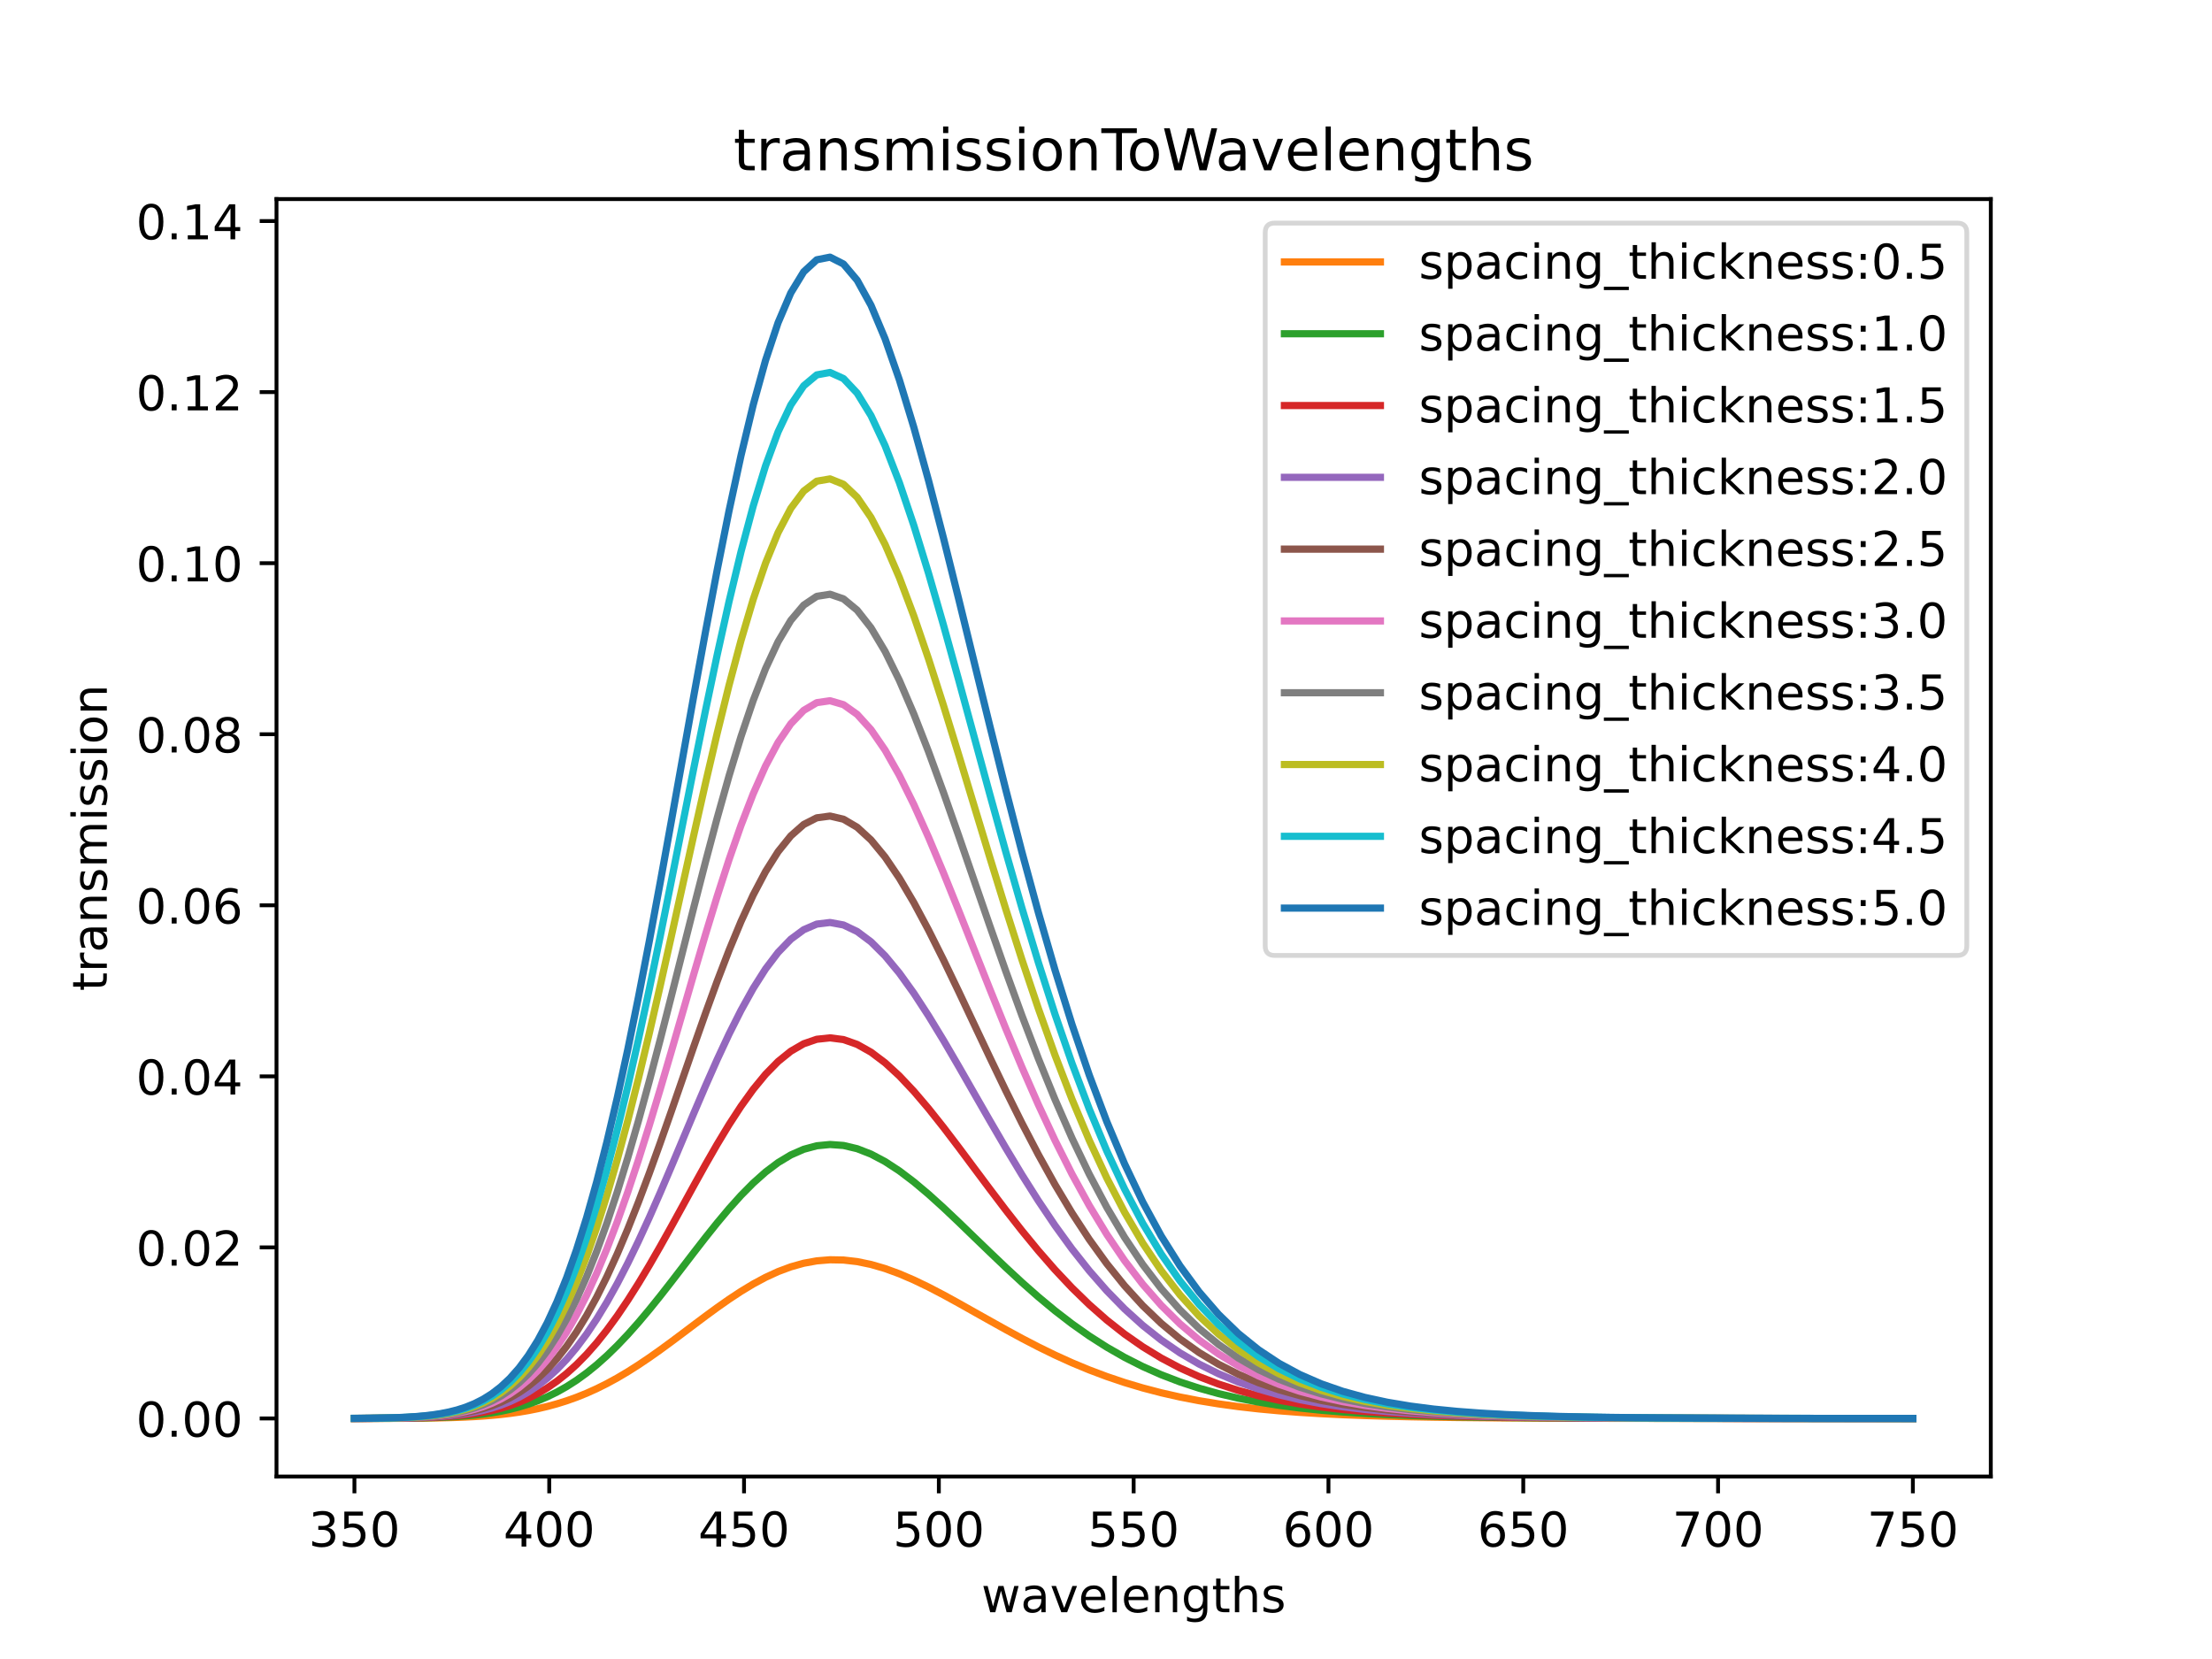 <?xml version="1.0" encoding="utf-8" standalone="no"?>
<!DOCTYPE svg PUBLIC "-//W3C//DTD SVG 1.1//EN"
  "http://www.w3.org/Graphics/SVG/1.1/DTD/svg11.dtd">
<!-- Created with matplotlib (https://matplotlib.org/) -->
<svg height="345.6pt" version="1.1" viewBox="0 0 460.8 345.6" width="460.8pt" xmlns="http://www.w3.org/2000/svg" xmlns:xlink="http://www.w3.org/1999/xlink">
 <defs>
  <style type="text/css">
*{stroke-linecap:butt;stroke-linejoin:round;}
  </style>
 </defs>
 <g id="figure_1">
  <g id="patch_1">
   <path d="M 0 345.6 
L 460.8 345.6 
L 460.8 0 
L 0 0 
z
" style="fill:#ffffff;"/>
  </g>
  <g id="axes_1">
   <g id="patch_2">
    <path d="M 57.6 307.584 
L 414.72 307.584 
L 414.72 41.472 
L 57.6 41.472 
z
" style="fill:#ffffff;"/>
   </g>
   <g id="matplotlib.axis_1">
    <g id="xtick_1">
     <g id="line2d_1">
      <defs>
       <path d="M 0 0 
L 0 3.5 
" id="m63cdf27667" style="stroke:#000000;stroke-width:0.8;"/>
      </defs>
      <g>
       <use style="stroke:#000000;stroke-width:0.8;" x="73.833" xlink:href="#m63cdf27667" y="307.584"/>
      </g>
     </g>
     <g id="text_1">
      <!-- 350 -->
      <defs>
       <path d="M 40.578 39.312 
Q 47.656 37.797 51.625 33 
Q 55.609 28.219 55.609 21.188 
Q 55.609 10.406 48.188 4.484 
Q 40.766 -1.422 27.094 -1.422 
Q 22.516 -1.422 17.656 -0.516 
Q 12.797 0.391 7.625 2.203 
L 7.625 11.719 
Q 11.719 9.328 16.594 8.109 
Q 21.484 6.891 26.812 6.891 
Q 36.078 6.891 40.938 10.547 
Q 45.797 14.203 45.797 21.188 
Q 45.797 27.641 41.281 31.266 
Q 36.766 34.906 28.719 34.906 
L 20.219 34.906 
L 20.219 43.016 
L 29.109 43.016 
Q 36.375 43.016 40.234 45.922 
Q 44.094 48.828 44.094 54.297 
Q 44.094 59.906 40.109 62.906 
Q 36.141 65.922 28.719 65.922 
Q 24.656 65.922 20.016 65.031 
Q 15.375 64.156 9.812 62.312 
L 9.812 71.094 
Q 15.438 72.656 20.344 73.438 
Q 25.25 74.219 29.594 74.219 
Q 40.828 74.219 47.359 69.109 
Q 53.906 64.016 53.906 55.328 
Q 53.906 49.266 50.438 45.094 
Q 46.969 40.922 40.578 39.312 
z
" id="DejaVuSans-51"/>
       <path d="M 10.797 72.906 
L 49.516 72.906 
L 49.516 64.594 
L 19.828 64.594 
L 19.828 46.734 
Q 21.969 47.469 24.109 47.828 
Q 26.266 48.188 28.422 48.188 
Q 40.625 48.188 47.75 41.5 
Q 54.891 34.812 54.891 23.391 
Q 54.891 11.625 47.562 5.094 
Q 40.234 -1.422 26.906 -1.422 
Q 22.312 -1.422 17.547 -0.641 
Q 12.797 0.141 7.719 1.703 
L 7.719 11.625 
Q 12.109 9.234 16.797 8.062 
Q 21.484 6.891 26.703 6.891 
Q 35.156 6.891 40.078 11.328 
Q 45.016 15.766 45.016 23.391 
Q 45.016 31 40.078 35.438 
Q 35.156 39.891 26.703 39.891 
Q 22.75 39.891 18.812 39.016 
Q 14.891 38.141 10.797 36.281 
z
" id="DejaVuSans-53"/>
       <path d="M 31.781 66.406 
Q 24.172 66.406 20.328 58.906 
Q 16.5 51.422 16.5 36.375 
Q 16.5 21.391 20.328 13.891 
Q 24.172 6.391 31.781 6.391 
Q 39.453 6.391 43.281 13.891 
Q 47.125 21.391 47.125 36.375 
Q 47.125 51.422 43.281 58.906 
Q 39.453 66.406 31.781 66.406 
z
M 31.781 74.219 
Q 44.047 74.219 50.516 64.516 
Q 56.984 54.828 56.984 36.375 
Q 56.984 17.969 50.516 8.266 
Q 44.047 -1.422 31.781 -1.422 
Q 19.531 -1.422 13.062 8.266 
Q 6.594 17.969 6.594 36.375 
Q 6.594 54.828 13.062 64.516 
Q 19.531 74.219 31.781 74.219 
z
" id="DejaVuSans-48"/>
      </defs>
      <g transform="translate(64.289 322.182)scale(0.1 -0.1)">
       <use xlink:href="#DejaVuSans-51"/>
       <use x="63.623" xlink:href="#DejaVuSans-53"/>
       <use x="127.246" xlink:href="#DejaVuSans-48"/>
      </g>
     </g>
    </g>
    <g id="xtick_2">
     <g id="line2d_2">
      <g>
       <use style="stroke:#000000;stroke-width:0.8;" x="114.415" xlink:href="#m63cdf27667" y="307.584"/>
      </g>
     </g>
     <g id="text_2">
      <!-- 400 -->
      <defs>
       <path d="M 37.797 64.312 
L 12.891 25.391 
L 37.797 25.391 
z
M 35.203 72.906 
L 47.609 72.906 
L 47.609 25.391 
L 58.016 25.391 
L 58.016 17.188 
L 47.609 17.188 
L 47.609 0 
L 37.797 0 
L 37.797 17.188 
L 4.891 17.188 
L 4.891 26.703 
z
" id="DejaVuSans-52"/>
      </defs>
      <g transform="translate(104.871 322.182)scale(0.1 -0.1)">
       <use xlink:href="#DejaVuSans-52"/>
       <use x="63.623" xlink:href="#DejaVuSans-48"/>
       <use x="127.246" xlink:href="#DejaVuSans-48"/>
      </g>
     </g>
    </g>
    <g id="xtick_3">
     <g id="line2d_3">
      <g>
       <use style="stroke:#000000;stroke-width:0.8;" x="154.996" xlink:href="#m63cdf27667" y="307.584"/>
      </g>
     </g>
     <g id="text_3">
      <!-- 450 -->
      <g transform="translate(145.453 322.182)scale(0.1 -0.1)">
       <use xlink:href="#DejaVuSans-52"/>
       <use x="63.623" xlink:href="#DejaVuSans-53"/>
       <use x="127.246" xlink:href="#DejaVuSans-48"/>
      </g>
     </g>
    </g>
    <g id="xtick_4">
     <g id="line2d_4">
      <g>
       <use style="stroke:#000000;stroke-width:0.8;" x="195.578" xlink:href="#m63cdf27667" y="307.584"/>
      </g>
     </g>
     <g id="text_4">
      <!-- 500 -->
      <g transform="translate(186.034 322.182)scale(0.1 -0.1)">
       <use xlink:href="#DejaVuSans-53"/>
       <use x="63.623" xlink:href="#DejaVuSans-48"/>
       <use x="127.246" xlink:href="#DejaVuSans-48"/>
      </g>
     </g>
    </g>
    <g id="xtick_5">
     <g id="line2d_5">
      <g>
       <use style="stroke:#000000;stroke-width:0.8;" x="236.16" xlink:href="#m63cdf27667" y="307.584"/>
      </g>
     </g>
     <g id="text_5">
      <!-- 550 -->
      <g transform="translate(226.616 322.182)scale(0.1 -0.1)">
       <use xlink:href="#DejaVuSans-53"/>
       <use x="63.623" xlink:href="#DejaVuSans-53"/>
       <use x="127.246" xlink:href="#DejaVuSans-48"/>
      </g>
     </g>
    </g>
    <g id="xtick_6">
     <g id="line2d_6">
      <g>
       <use style="stroke:#000000;stroke-width:0.8;" x="276.742" xlink:href="#m63cdf27667" y="307.584"/>
      </g>
     </g>
     <g id="text_6">
      <!-- 600 -->
      <defs>
       <path d="M 33.016 40.375 
Q 26.375 40.375 22.484 35.828 
Q 18.609 31.297 18.609 23.391 
Q 18.609 15.531 22.484 10.953 
Q 26.375 6.391 33.016 6.391 
Q 39.656 6.391 43.531 10.953 
Q 47.406 15.531 47.406 23.391 
Q 47.406 31.297 43.531 35.828 
Q 39.656 40.375 33.016 40.375 
z
M 52.594 71.297 
L 52.594 62.312 
Q 48.875 64.062 45.094 64.984 
Q 41.312 65.922 37.594 65.922 
Q 27.828 65.922 22.672 59.328 
Q 17.531 52.734 16.797 39.406 
Q 19.672 43.656 24.016 45.922 
Q 28.375 48.188 33.594 48.188 
Q 44.578 48.188 50.953 41.516 
Q 57.328 34.859 57.328 23.391 
Q 57.328 12.156 50.688 5.359 
Q 44.047 -1.422 33.016 -1.422 
Q 20.359 -1.422 13.672 8.266 
Q 6.984 17.969 6.984 36.375 
Q 6.984 53.656 15.188 63.938 
Q 23.391 74.219 37.203 74.219 
Q 40.922 74.219 44.703 73.484 
Q 48.484 72.75 52.594 71.297 
z
" id="DejaVuSans-54"/>
      </defs>
      <g transform="translate(267.198 322.182)scale(0.1 -0.1)">
       <use xlink:href="#DejaVuSans-54"/>
       <use x="63.623" xlink:href="#DejaVuSans-48"/>
       <use x="127.246" xlink:href="#DejaVuSans-48"/>
      </g>
     </g>
    </g>
    <g id="xtick_7">
     <g id="line2d_7">
      <g>
       <use style="stroke:#000000;stroke-width:0.8;" x="317.324" xlink:href="#m63cdf27667" y="307.584"/>
      </g>
     </g>
     <g id="text_7">
      <!-- 650 -->
      <g transform="translate(307.78 322.182)scale(0.1 -0.1)">
       <use xlink:href="#DejaVuSans-54"/>
       <use x="63.623" xlink:href="#DejaVuSans-53"/>
       <use x="127.246" xlink:href="#DejaVuSans-48"/>
      </g>
     </g>
    </g>
    <g id="xtick_8">
     <g id="line2d_8">
      <g>
       <use style="stroke:#000000;stroke-width:0.8;" x="357.905" xlink:href="#m63cdf27667" y="307.584"/>
      </g>
     </g>
     <g id="text_8">
      <!-- 700 -->
      <defs>
       <path d="M 8.203 72.906 
L 55.078 72.906 
L 55.078 68.703 
L 28.609 0 
L 18.312 0 
L 43.219 64.594 
L 8.203 64.594 
z
" id="DejaVuSans-55"/>
      </defs>
      <g transform="translate(348.362 322.182)scale(0.1 -0.1)">
       <use xlink:href="#DejaVuSans-55"/>
       <use x="63.623" xlink:href="#DejaVuSans-48"/>
       <use x="127.246" xlink:href="#DejaVuSans-48"/>
      </g>
     </g>
    </g>
    <g id="xtick_9">
     <g id="line2d_9">
      <g>
       <use style="stroke:#000000;stroke-width:0.8;" x="398.487" xlink:href="#m63cdf27667" y="307.584"/>
      </g>
     </g>
     <g id="text_9">
      <!-- 750 -->
      <g transform="translate(388.944 322.182)scale(0.1 -0.1)">
       <use xlink:href="#DejaVuSans-55"/>
       <use x="63.623" xlink:href="#DejaVuSans-53"/>
       <use x="127.246" xlink:href="#DejaVuSans-48"/>
      </g>
     </g>
    </g>
    <g id="text_10">
     <!-- wavelengths -->
     <defs>
      <path d="M 4.203 54.688 
L 13.188 54.688 
L 24.422 12.016 
L 35.594 54.688 
L 46.188 54.688 
L 57.422 12.016 
L 68.609 54.688 
L 77.594 54.688 
L 63.281 0 
L 52.688 0 
L 40.922 44.828 
L 29.109 0 
L 18.5 0 
z
" id="DejaVuSans-119"/>
      <path d="M 34.281 27.484 
Q 23.391 27.484 19.188 25 
Q 14.984 22.516 14.984 16.5 
Q 14.984 11.719 18.141 8.906 
Q 21.297 6.109 26.703 6.109 
Q 34.188 6.109 38.703 11.406 
Q 43.219 16.703 43.219 25.484 
L 43.219 27.484 
z
M 52.203 31.203 
L 52.203 0 
L 43.219 0 
L 43.219 8.297 
Q 40.141 3.328 35.547 0.953 
Q 30.953 -1.422 24.312 -1.422 
Q 15.922 -1.422 10.953 3.297 
Q 6 8.016 6 15.922 
Q 6 25.141 12.172 29.828 
Q 18.359 34.516 30.609 34.516 
L 43.219 34.516 
L 43.219 35.406 
Q 43.219 41.609 39.141 45 
Q 35.062 48.391 27.688 48.391 
Q 23 48.391 18.547 47.266 
Q 14.109 46.141 10.016 43.891 
L 10.016 52.203 
Q 14.938 54.109 19.578 55.047 
Q 24.219 56 28.609 56 
Q 40.484 56 46.344 49.844 
Q 52.203 43.703 52.203 31.203 
z
" id="DejaVuSans-97"/>
      <path d="M 2.984 54.688 
L 12.5 54.688 
L 29.594 8.797 
L 46.688 54.688 
L 56.203 54.688 
L 35.688 0 
L 23.484 0 
z
" id="DejaVuSans-118"/>
      <path d="M 56.203 29.594 
L 56.203 25.203 
L 14.891 25.203 
Q 15.484 15.922 20.484 11.062 
Q 25.484 6.203 34.422 6.203 
Q 39.594 6.203 44.453 7.469 
Q 49.312 8.734 54.109 11.281 
L 54.109 2.781 
Q 49.266 0.734 44.188 -0.344 
Q 39.109 -1.422 33.891 -1.422 
Q 20.797 -1.422 13.156 6.188 
Q 5.516 13.812 5.516 26.812 
Q 5.516 40.234 12.766 48.109 
Q 20.016 56 32.328 56 
Q 43.359 56 49.781 48.891 
Q 56.203 41.797 56.203 29.594 
z
M 47.219 32.234 
Q 47.125 39.594 43.094 43.984 
Q 39.062 48.391 32.422 48.391 
Q 24.906 48.391 20.391 44.141 
Q 15.875 39.891 15.188 32.172 
z
" id="DejaVuSans-101"/>
      <path d="M 9.422 75.984 
L 18.406 75.984 
L 18.406 0 
L 9.422 0 
z
" id="DejaVuSans-108"/>
      <path d="M 54.891 33.016 
L 54.891 0 
L 45.906 0 
L 45.906 32.719 
Q 45.906 40.484 42.875 44.328 
Q 39.844 48.188 33.797 48.188 
Q 26.516 48.188 22.312 43.547 
Q 18.109 38.922 18.109 30.906 
L 18.109 0 
L 9.078 0 
L 9.078 54.688 
L 18.109 54.688 
L 18.109 46.188 
Q 21.344 51.125 25.703 53.562 
Q 30.078 56 35.797 56 
Q 45.219 56 50.047 50.172 
Q 54.891 44.344 54.891 33.016 
z
" id="DejaVuSans-110"/>
      <path d="M 45.406 27.984 
Q 45.406 37.75 41.375 43.109 
Q 37.359 48.484 30.078 48.484 
Q 22.859 48.484 18.828 43.109 
Q 14.797 37.75 14.797 27.984 
Q 14.797 18.266 18.828 12.891 
Q 22.859 7.516 30.078 7.516 
Q 37.359 7.516 41.375 12.891 
Q 45.406 18.266 45.406 27.984 
z
M 54.391 6.781 
Q 54.391 -7.172 48.188 -13.984 
Q 42 -20.797 29.203 -20.797 
Q 24.469 -20.797 20.266 -20.094 
Q 16.062 -19.391 12.109 -17.922 
L 12.109 -9.188 
Q 16.062 -11.328 19.922 -12.344 
Q 23.781 -13.375 27.781 -13.375 
Q 36.625 -13.375 41.016 -8.766 
Q 45.406 -4.156 45.406 5.172 
L 45.406 9.625 
Q 42.625 4.781 38.281 2.391 
Q 33.938 0 27.875 0 
Q 17.828 0 11.672 7.656 
Q 5.516 15.328 5.516 27.984 
Q 5.516 40.672 11.672 48.328 
Q 17.828 56 27.875 56 
Q 33.938 56 38.281 53.609 
Q 42.625 51.219 45.406 46.391 
L 45.406 54.688 
L 54.391 54.688 
z
" id="DejaVuSans-103"/>
      <path d="M 18.312 70.219 
L 18.312 54.688 
L 36.812 54.688 
L 36.812 47.703 
L 18.312 47.703 
L 18.312 18.016 
Q 18.312 11.328 20.141 9.422 
Q 21.969 7.516 27.594 7.516 
L 36.812 7.516 
L 36.812 0 
L 27.594 0 
Q 17.188 0 13.234 3.875 
Q 9.281 7.766 9.281 18.016 
L 9.281 47.703 
L 2.688 47.703 
L 2.688 54.688 
L 9.281 54.688 
L 9.281 70.219 
z
" id="DejaVuSans-116"/>
      <path d="M 54.891 33.016 
L 54.891 0 
L 45.906 0 
L 45.906 32.719 
Q 45.906 40.484 42.875 44.328 
Q 39.844 48.188 33.797 48.188 
Q 26.516 48.188 22.312 43.547 
Q 18.109 38.922 18.109 30.906 
L 18.109 0 
L 9.078 0 
L 9.078 75.984 
L 18.109 75.984 
L 18.109 46.188 
Q 21.344 51.125 25.703 53.562 
Q 30.078 56 35.797 56 
Q 45.219 56 50.047 50.172 
Q 54.891 44.344 54.891 33.016 
z
" id="DejaVuSans-104"/>
      <path d="M 44.281 53.078 
L 44.281 44.578 
Q 40.484 46.531 36.375 47.5 
Q 32.281 48.484 27.875 48.484 
Q 21.188 48.484 17.844 46.438 
Q 14.5 44.391 14.5 40.281 
Q 14.5 37.156 16.891 35.375 
Q 19.281 33.594 26.516 31.984 
L 29.594 31.297 
Q 39.156 29.25 43.188 25.516 
Q 47.219 21.781 47.219 15.094 
Q 47.219 7.469 41.188 3.016 
Q 35.156 -1.422 24.609 -1.422 
Q 20.219 -1.422 15.453 -0.562 
Q 10.688 0.297 5.422 2 
L 5.422 11.281 
Q 10.406 8.688 15.234 7.391 
Q 20.062 6.109 24.812 6.109 
Q 31.156 6.109 34.562 8.281 
Q 37.984 10.453 37.984 14.406 
Q 37.984 18.062 35.516 20.016 
Q 33.062 21.969 24.703 23.781 
L 21.578 24.516 
Q 13.234 26.266 9.516 29.906 
Q 5.812 33.547 5.812 39.891 
Q 5.812 47.609 11.281 51.797 
Q 16.75 56 26.812 56 
Q 31.781 56 36.172 55.266 
Q 40.578 54.547 44.281 53.078 
z
" id="DejaVuSans-115"/>
     </defs>
     <g transform="translate(204.429 335.861)scale(0.1 -0.1)">
      <use xlink:href="#DejaVuSans-119"/>
      <use x="81.787" xlink:href="#DejaVuSans-97"/>
      <use x="143.066" xlink:href="#DejaVuSans-118"/>
      <use x="202.246" xlink:href="#DejaVuSans-101"/>
      <use x="263.77" xlink:href="#DejaVuSans-108"/>
      <use x="291.553" xlink:href="#DejaVuSans-101"/>
      <use x="353.076" xlink:href="#DejaVuSans-110"/>
      <use x="416.455" xlink:href="#DejaVuSans-103"/>
      <use x="479.932" xlink:href="#DejaVuSans-116"/>
      <use x="519.141" xlink:href="#DejaVuSans-104"/>
      <use x="582.52" xlink:href="#DejaVuSans-115"/>
     </g>
    </g>
   </g>
   <g id="matplotlib.axis_2">
    <g id="ytick_1">
     <g id="line2d_10">
      <defs>
       <path d="M 0 0 
L -3.5 0 
" id="m0e2130e0e9" style="stroke:#000000;stroke-width:0.8;"/>
      </defs>
      <g>
       <use style="stroke:#000000;stroke-width:0.8;" x="57.6" xlink:href="#m0e2130e0e9" y="295.489"/>
      </g>
     </g>
     <g id="text_11">
      <!-- 0.00 -->
      <defs>
       <path d="M 10.688 12.406 
L 21 12.406 
L 21 0 
L 10.688 0 
z
" id="DejaVuSans-46"/>
      </defs>
      <g transform="translate(28.334 299.288)scale(0.1 -0.1)">
       <use xlink:href="#DejaVuSans-48"/>
       <use x="63.623" xlink:href="#DejaVuSans-46"/>
       <use x="95.41" xlink:href="#DejaVuSans-48"/>
       <use x="159.033" xlink:href="#DejaVuSans-48"/>
      </g>
     </g>
    </g>
    <g id="ytick_2">
     <g id="line2d_11">
      <g>
       <use style="stroke:#000000;stroke-width:0.8;" x="57.6" xlink:href="#m0e2130e0e9" y="259.854"/>
      </g>
     </g>
     <g id="text_12">
      <!-- 0.02 -->
      <defs>
       <path d="M 19.188 8.297 
L 53.609 8.297 
L 53.609 0 
L 7.328 0 
L 7.328 8.297 
Q 12.938 14.109 22.625 23.891 
Q 32.328 33.688 34.812 36.531 
Q 39.547 41.844 41.422 45.531 
Q 43.312 49.219 43.312 52.781 
Q 43.312 58.594 39.234 62.25 
Q 35.156 65.922 28.609 65.922 
Q 23.969 65.922 18.812 64.312 
Q 13.672 62.703 7.812 59.422 
L 7.812 69.391 
Q 13.766 71.781 18.938 73 
Q 24.125 74.219 28.422 74.219 
Q 39.75 74.219 46.484 68.547 
Q 53.219 62.891 53.219 53.422 
Q 53.219 48.922 51.531 44.891 
Q 49.859 40.875 45.406 35.406 
Q 44.188 33.984 37.641 27.219 
Q 31.109 20.453 19.188 8.297 
z
" id="DejaVuSans-50"/>
      </defs>
      <g transform="translate(28.334 263.654)scale(0.1 -0.1)">
       <use xlink:href="#DejaVuSans-48"/>
       <use x="63.623" xlink:href="#DejaVuSans-46"/>
       <use x="95.41" xlink:href="#DejaVuSans-48"/>
       <use x="159.033" xlink:href="#DejaVuSans-50"/>
      </g>
     </g>
    </g>
    <g id="ytick_3">
     <g id="line2d_12">
      <g>
       <use style="stroke:#000000;stroke-width:0.8;" x="57.6" xlink:href="#m0e2130e0e9" y="224.22"/>
      </g>
     </g>
     <g id="text_13">
      <!-- 0.04 -->
      <g transform="translate(28.334 228.019)scale(0.1 -0.1)">
       <use xlink:href="#DejaVuSans-48"/>
       <use x="63.623" xlink:href="#DejaVuSans-46"/>
       <use x="95.41" xlink:href="#DejaVuSans-48"/>
       <use x="159.033" xlink:href="#DejaVuSans-52"/>
      </g>
     </g>
    </g>
    <g id="ytick_4">
     <g id="line2d_13">
      <g>
       <use style="stroke:#000000;stroke-width:0.8;" x="57.6" xlink:href="#m0e2130e0e9" y="188.586"/>
      </g>
     </g>
     <g id="text_14">
      <!-- 0.06 -->
      <g transform="translate(28.334 192.385)scale(0.1 -0.1)">
       <use xlink:href="#DejaVuSans-48"/>
       <use x="63.623" xlink:href="#DejaVuSans-46"/>
       <use x="95.41" xlink:href="#DejaVuSans-48"/>
       <use x="159.033" xlink:href="#DejaVuSans-54"/>
      </g>
     </g>
    </g>
    <g id="ytick_5">
     <g id="line2d_14">
      <g>
       <use style="stroke:#000000;stroke-width:0.8;" x="57.6" xlink:href="#m0e2130e0e9" y="152.951"/>
      </g>
     </g>
     <g id="text_15">
      <!-- 0.08 -->
      <defs>
       <path d="M 31.781 34.625 
Q 24.75 34.625 20.719 30.859 
Q 16.703 27.094 16.703 20.516 
Q 16.703 13.922 20.719 10.156 
Q 24.75 6.391 31.781 6.391 
Q 38.812 6.391 42.859 10.172 
Q 46.922 13.969 46.922 20.516 
Q 46.922 27.094 42.891 30.859 
Q 38.875 34.625 31.781 34.625 
z
M 21.922 38.812 
Q 15.578 40.375 12.031 44.719 
Q 8.5 49.078 8.5 55.328 
Q 8.5 64.062 14.719 69.141 
Q 20.953 74.219 31.781 74.219 
Q 42.672 74.219 48.875 69.141 
Q 55.078 64.062 55.078 55.328 
Q 55.078 49.078 51.531 44.719 
Q 48 40.375 41.703 38.812 
Q 48.828 37.156 52.797 32.312 
Q 56.781 27.484 56.781 20.516 
Q 56.781 9.906 50.312 4.234 
Q 43.844 -1.422 31.781 -1.422 
Q 19.734 -1.422 13.25 4.234 
Q 6.781 9.906 6.781 20.516 
Q 6.781 27.484 10.781 32.312 
Q 14.797 37.156 21.922 38.812 
z
M 18.312 54.391 
Q 18.312 48.734 21.844 45.562 
Q 25.391 42.391 31.781 42.391 
Q 38.141 42.391 41.719 45.562 
Q 45.312 48.734 45.312 54.391 
Q 45.312 60.062 41.719 63.234 
Q 38.141 66.406 31.781 66.406 
Q 25.391 66.406 21.844 63.234 
Q 18.312 60.062 18.312 54.391 
z
" id="DejaVuSans-56"/>
      </defs>
      <g transform="translate(28.334 156.751)scale(0.1 -0.1)">
       <use xlink:href="#DejaVuSans-48"/>
       <use x="63.623" xlink:href="#DejaVuSans-46"/>
       <use x="95.41" xlink:href="#DejaVuSans-48"/>
       <use x="159.033" xlink:href="#DejaVuSans-56"/>
      </g>
     </g>
    </g>
    <g id="ytick_6">
     <g id="line2d_15">
      <g>
       <use style="stroke:#000000;stroke-width:0.8;" x="57.6" xlink:href="#m0e2130e0e9" y="117.317"/>
      </g>
     </g>
     <g id="text_16">
      <!-- 0.10 -->
      <defs>
       <path d="M 12.406 8.297 
L 28.516 8.297 
L 28.516 63.922 
L 10.984 60.406 
L 10.984 69.391 
L 28.422 72.906 
L 38.281 72.906 
L 38.281 8.297 
L 54.391 8.297 
L 54.391 0 
L 12.406 0 
z
" id="DejaVuSans-49"/>
      </defs>
      <g transform="translate(28.334 121.116)scale(0.1 -0.1)">
       <use xlink:href="#DejaVuSans-48"/>
       <use x="63.623" xlink:href="#DejaVuSans-46"/>
       <use x="95.41" xlink:href="#DejaVuSans-49"/>
       <use x="159.033" xlink:href="#DejaVuSans-48"/>
      </g>
     </g>
    </g>
    <g id="ytick_7">
     <g id="line2d_16">
      <g>
       <use style="stroke:#000000;stroke-width:0.8;" x="57.6" xlink:href="#m0e2130e0e9" y="81.683"/>
      </g>
     </g>
     <g id="text_17">
      <!-- 0.12 -->
      <g transform="translate(28.334 85.482)scale(0.1 -0.1)">
       <use xlink:href="#DejaVuSans-48"/>
       <use x="63.623" xlink:href="#DejaVuSans-46"/>
       <use x="95.41" xlink:href="#DejaVuSans-49"/>
       <use x="159.033" xlink:href="#DejaVuSans-50"/>
      </g>
     </g>
    </g>
    <g id="ytick_8">
     <g id="line2d_17">
      <g>
       <use style="stroke:#000000;stroke-width:0.8;" x="57.6" xlink:href="#m0e2130e0e9" y="46.049"/>
      </g>
     </g>
     <g id="text_18">
      <!-- 0.14 -->
      <g transform="translate(28.334 49.848)scale(0.1 -0.1)">
       <use xlink:href="#DejaVuSans-48"/>
       <use x="63.623" xlink:href="#DejaVuSans-46"/>
       <use x="95.41" xlink:href="#DejaVuSans-49"/>
       <use x="159.033" xlink:href="#DejaVuSans-52"/>
      </g>
     </g>
    </g>
    <g id="text_19">
     <!-- transmission -->
     <defs>
      <path d="M 41.109 46.297 
Q 39.594 47.172 37.812 47.578 
Q 36.031 48 33.891 48 
Q 26.266 48 22.188 43.047 
Q 18.109 38.094 18.109 28.812 
L 18.109 0 
L 9.078 0 
L 9.078 54.688 
L 18.109 54.688 
L 18.109 46.188 
Q 20.953 51.172 25.484 53.578 
Q 30.031 56 36.531 56 
Q 37.453 56 38.578 55.875 
Q 39.703 55.766 41.062 55.516 
z
" id="DejaVuSans-114"/>
      <path d="M 52 44.188 
Q 55.375 50.25 60.062 53.125 
Q 64.75 56 71.094 56 
Q 79.641 56 84.281 50.016 
Q 88.922 44.047 88.922 33.016 
L 88.922 0 
L 79.891 0 
L 79.891 32.719 
Q 79.891 40.578 77.094 44.375 
Q 74.312 48.188 68.609 48.188 
Q 61.625 48.188 57.562 43.547 
Q 53.516 38.922 53.516 30.906 
L 53.516 0 
L 44.484 0 
L 44.484 32.719 
Q 44.484 40.625 41.703 44.406 
Q 38.922 48.188 33.109 48.188 
Q 26.219 48.188 22.156 43.531 
Q 18.109 38.875 18.109 30.906 
L 18.109 0 
L 9.078 0 
L 9.078 54.688 
L 18.109 54.688 
L 18.109 46.188 
Q 21.188 51.219 25.484 53.609 
Q 29.781 56 35.688 56 
Q 41.656 56 45.828 52.969 
Q 50 49.953 52 44.188 
z
" id="DejaVuSans-109"/>
      <path d="M 9.422 54.688 
L 18.406 54.688 
L 18.406 0 
L 9.422 0 
z
M 9.422 75.984 
L 18.406 75.984 
L 18.406 64.594 
L 9.422 64.594 
z
" id="DejaVuSans-105"/>
      <path d="M 30.609 48.391 
Q 23.391 48.391 19.188 42.75 
Q 14.984 37.109 14.984 27.297 
Q 14.984 17.484 19.156 11.844 
Q 23.344 6.203 30.609 6.203 
Q 37.797 6.203 41.984 11.859 
Q 46.188 17.531 46.188 27.297 
Q 46.188 37.016 41.984 42.703 
Q 37.797 48.391 30.609 48.391 
z
M 30.609 56 
Q 42.328 56 49.016 48.375 
Q 55.719 40.766 55.719 27.297 
Q 55.719 13.875 49.016 6.219 
Q 42.328 -1.422 30.609 -1.422 
Q 18.844 -1.422 12.172 6.219 
Q 5.516 13.875 5.516 27.297 
Q 5.516 40.766 12.172 48.375 
Q 18.844 56 30.609 56 
z
" id="DejaVuSans-111"/>
     </defs>
     <g transform="translate(22.255 206.467)rotate(-90)scale(0.1 -0.1)">
      <use xlink:href="#DejaVuSans-116"/>
      <use x="39.209" xlink:href="#DejaVuSans-114"/>
      <use x="80.322" xlink:href="#DejaVuSans-97"/>
      <use x="141.602" xlink:href="#DejaVuSans-110"/>
      <use x="204.98" xlink:href="#DejaVuSans-115"/>
      <use x="257.08" xlink:href="#DejaVuSans-109"/>
      <use x="354.492" xlink:href="#DejaVuSans-105"/>
      <use x="382.275" xlink:href="#DejaVuSans-115"/>
      <use x="434.375" xlink:href="#DejaVuSans-115"/>
      <use x="486.475" xlink:href="#DejaVuSans-105"/>
      <use x="514.258" xlink:href="#DejaVuSans-111"/>
      <use x="575.439" xlink:href="#DejaVuSans-110"/>
     </g>
    </g>
   </g>
   <g id="line2d_18">
    <path clip-path="url(#pb4ff638e52)" d="M 398.487 295.488 
L 391.54 295.488 
L 384.75 295.487 
L 378.111 295.486 
L 371.619 295.485 
L 365.269 295.484 
L 359.056 295.482 
L 352.975 295.479 
L 347.023 295.474 
L 341.195 295.468 
L 335.488 295.459 
L 329.898 295.448 
L 324.422 295.431 
L 319.055 295.409 
L 313.795 295.38 
L 308.638 295.341 
L 303.582 295.29 
L 298.624 295.223 
L 293.76 295.137 
L 288.988 295.027 
L 284.306 294.887 
L 279.711 294.711 
L 275.201 294.493 
L 270.773 294.224 
L 266.424 293.895 
L 262.154 293.497 
L 257.96 293.021 
L 253.839 292.457 
L 249.791 291.794 
L 245.812 291.025 
L 241.901 290.141 
L 238.058 289.136 
L 234.278 288.007 
L 230.563 286.754 
L 226.908 285.379 
L 223.314 283.887 
L 219.778 282.283 
L 216.3 280.583 
L 212.877 278.805 
L 209.509 276.975 
L 206.194 275.125 
L 202.931 273.296 
L 199.719 271.486 
L 196.557 269.751 
L 193.442 268.128 
L 190.375 266.651 
L 187.355 265.353 
L 184.379 264.264 
L 181.448 263.411 
L 178.56 262.814 
L 175.714 262.486 
L 172.91 262.434 
L 170.146 262.66 
L 167.422 263.156 
L 164.736 263.909 
L 162.088 264.898 
L 159.478 266.099 
L 156.904 267.482 
L 154.365 269.017 
L 151.861 270.668 
L 149.392 272.402 
L 146.956 274.185 
L 144.552 275.986 
L 142.181 277.774 
L 139.841 279.524 
L 137.532 281.213 
L 135.254 282.823 
L 133.005 284.337 
L 130.785 285.747 
L 128.594 287.045 
L 126.43 288.226 
L 124.294 289.29 
L 122.186 290.239 
L 120.103 291.078 
L 118.046 291.812 
L 116.015 292.447 
L 114.009 292.992 
L 112.027 293.456 
L 110.07 293.847 
L 108.136 294.173 
L 106.225 294.443 
L 104.337 294.664 
L 102.472 294.843 
L 100.628 294.988 
L 98.806 295.103 
L 97.005 295.195 
L 95.226 295.266 
L 93.466 295.322 
L 91.727 295.364 
L 90.008 295.397 
L 88.308 295.421 
L 86.627 295.44 
L 84.965 295.454 
L 83.322 295.464 
L 81.696 295.471 
L 80.089 295.476 
L 78.499 295.48 
L 76.927 295.483 
L 75.371 295.484 
L 73.833 295.486 
" style="fill:none;stroke:#ff7f0e;stroke-linecap:square;stroke-width:1.5;"/>
   </g>
   <g id="line2d_19">
    <path clip-path="url(#pb4ff638e52)" d="M 398.487 295.488 
L 391.54 295.487 
L 384.75 295.486 
L 378.111 295.485 
L 371.619 295.483 
L 365.269 295.48 
L 359.056 295.476 
L 352.975 295.471 
L 347.023 295.463 
L 341.195 295.452 
L 335.488 295.437 
L 329.898 295.416 
L 324.422 295.388 
L 319.055 295.35 
L 313.795 295.3 
L 308.638 295.232 
L 303.582 295.144 
L 298.624 295.029 
L 293.76 294.88 
L 288.988 294.691 
L 284.306 294.451 
L 279.711 294.15 
L 275.201 293.777 
L 270.773 293.317 
L 266.424 292.756 
L 262.154 292.079 
L 257.96 291.269 
L 253.839 290.31 
L 249.791 289.186 
L 245.812 287.881 
L 241.901 286.382 
L 238.058 284.68 
L 234.278 282.766 
L 230.563 280.641 
L 226.908 278.308 
L 223.314 275.774 
L 219.778 273.05 
L 216.3 270.161 
L 212.877 267.138 
L 209.509 264.019 
L 206.194 260.856 
L 202.931 257.712 
L 199.719 254.602 
L 196.557 251.608 
L 193.442 248.791 
L 190.375 246.209 
L 187.355 243.92 
L 184.379 241.976 
L 181.448 240.422 
L 178.56 239.295 
L 175.714 238.622 
L 172.91 238.418 
L 170.146 238.687 
L 167.422 239.42 
L 164.736 240.599 
L 162.088 242.192 
L 159.478 244.16 
L 156.904 246.455 
L 154.365 249.024 
L 151.861 251.811 
L 149.392 254.758 
L 146.956 257.808 
L 144.552 260.905 
L 142.181 263.999 
L 139.841 267.042 
L 137.532 269.995 
L 135.254 272.822 
L 133.005 275.496 
L 130.785 277.994 
L 128.594 280.303 
L 126.43 282.412 
L 124.294 284.319 
L 122.186 286.025 
L 120.103 287.534 
L 118.046 288.854 
L 116.015 289.997 
L 114.009 290.978 
L 112.027 291.813 
L 110.07 292.518 
L 108.136 293.108 
L 106.225 293.596 
L 104.337 293.998 
L 102.472 294.324 
L 100.628 294.585 
L 98.806 294.792 
L 97.005 294.957 
L 95.226 295.086 
L 93.466 295.186 
L 91.727 295.264 
L 90.008 295.322 
L 88.308 295.367 
L 86.627 295.4 
L 84.965 295.425 
L 83.322 295.443 
L 81.696 295.456 
L 80.089 295.466 
L 78.499 295.473 
L 76.927 295.478 
L 75.371 295.481 
L 73.833 295.483 
" style="fill:none;stroke:#2ca02c;stroke-linecap:square;stroke-width:1.5;"/>
   </g>
   <g id="line2d_20">
    <path clip-path="url(#pb4ff638e52)" d="M 398.487 295.487 
L 391.54 295.486 
L 384.75 295.485 
L 378.111 295.483 
L 371.619 295.481 
L 365.269 295.477 
L 359.056 295.471 
L 352.975 295.464 
L 347.023 295.453 
L 341.195 295.438 
L 335.488 295.417 
L 329.898 295.388 
L 324.422 295.349 
L 319.055 295.296 
L 313.795 295.225 
L 308.638 295.131 
L 303.582 295.008 
L 298.624 294.849 
L 293.76 294.643 
L 288.988 294.38 
L 284.306 294.047 
L 279.711 293.631 
L 275.201 293.113 
L 270.773 292.477 
L 266.424 291.701 
L 262.154 290.766 
L 257.96 289.647 
L 253.839 288.323 
L 249.791 286.772 
L 245.812 284.972 
L 241.901 282.907 
L 238.058 280.56 
L 234.278 277.923 
L 230.563 274.993 
L 226.908 271.774 
L 223.314 268.277 
L 219.778 264.52 
L 216.3 260.535 
L 212.877 256.365 
L 209.509 252.061 
L 206.194 247.688 
L 202.931 243.322 
L 199.719 239.014 
L 196.557 234.859 
L 193.442 230.94 
L 190.375 227.338 
L 187.355 224.133 
L 184.379 221.395 
L 181.448 219.188 
L 178.56 217.565 
L 175.714 216.562 
L 172.91 216.204 
L 170.146 216.498 
L 167.422 217.435 
L 164.736 218.993 
L 162.088 221.13 
L 159.478 223.797 
L 156.904 226.931 
L 154.365 230.459 
L 151.861 234.305 
L 149.392 238.389 
L 146.956 242.63 
L 144.552 246.95 
L 142.181 251.273 
L 139.841 255.529 
L 137.532 259.658 
L 135.254 263.612 
L 133.005 267.356 
L 130.785 270.86 
L 128.594 274.101 
L 126.43 277.066 
L 124.294 279.749 
L 122.186 282.148 
L 120.103 284.263 
L 118.046 286.12 
L 116.015 287.735 
L 114.009 289.123 
L 112.027 290.304 
L 110.07 291.301 
L 108.136 292.133 
L 106.225 292.821 
L 104.337 293.385 
L 102.472 293.844 
L 100.628 294.213 
L 98.806 294.507 
L 97.005 294.739 
L 95.226 294.921 
L 93.466 295.063 
L 91.727 295.172 
L 90.008 295.254 
L 88.308 295.317 
L 86.627 295.364 
L 84.965 295.399 
L 83.322 295.424 
L 81.696 295.443 
L 80.089 295.457 
L 78.499 295.466 
L 76.927 295.473 
L 75.371 295.478 
L 73.833 295.481 
" style="fill:none;stroke:#d62728;stroke-linecap:square;stroke-width:1.5;"/>
   </g>
   <g id="line2d_21">
    <path clip-path="url(#pb4ff638e52)" d="M 398.487 295.487 
L 391.54 295.485 
L 384.75 295.484 
L 378.111 295.482 
L 371.619 295.478 
L 365.269 295.473 
L 359.056 295.466 
L 352.975 295.456 
L 347.023 295.442 
L 341.195 295.422 
L 335.488 295.395 
L 329.898 295.357 
L 324.422 295.306 
L 319.055 295.236 
L 313.795 295.144 
L 308.638 295.023 
L 303.582 294.863 
L 298.624 294.654 
L 293.76 294.386 
L 288.988 294.044 
L 284.306 293.612 
L 279.711 293.07 
L 275.201 292.397 
L 270.773 291.57 
L 266.424 290.563 
L 262.154 289.348 
L 257.96 287.896 
L 253.839 286.177 
L 249.791 284.164 
L 245.812 281.83 
L 241.901 279.151 
L 238.058 276.107 
L 234.278 272.687 
L 230.563 268.886 
L 226.908 264.71 
L 223.314 260.172 
L 219.778 255.298 
L 216.3 250.127 
L 212.877 244.713 
L 209.509 239.122 
L 206.194 233.438 
L 202.931 227.759 
L 199.719 222.152 
L 196.557 216.738 
L 193.442 211.624 
L 190.375 206.915 
L 187.355 202.714 
L 184.379 199.115 
L 181.448 196.201 
L 178.56 194.042 
L 175.714 192.687 
L 172.91 192.171 
L 170.146 192.505 
L 167.422 193.679 
L 164.736 195.663 
L 162.088 198.409 
L 159.478 201.849 
L 156.904 205.902 
L 154.365 210.47 
L 151.861 215.449 
L 149.392 220.739 
L 146.956 226.242 
L 144.552 231.858 
L 142.181 237.49 
L 139.841 243.051 
L 137.532 248.466 
L 135.254 253.647 
L 133.005 258.543 
L 130.785 263.133 
L 128.594 267.382 
L 126.43 271.269 
L 124.294 274.785 
L 122.186 277.932 
L 120.103 280.721 
L 118.046 283.166 
L 116.015 285.289 
L 114.009 287.115 
L 112.027 288.669 
L 110.07 289.98 
L 108.136 291.075 
L 106.225 291.981 
L 104.337 292.723 
L 102.472 293.326 
L 100.628 293.811 
L 98.806 294.198 
L 97.005 294.503 
L 95.226 294.743 
L 93.466 294.929 
L 91.727 295.071 
L 90.008 295.181 
L 88.308 295.263 
L 86.627 295.325 
L 84.965 295.37 
L 83.322 295.404 
L 81.696 295.429 
L 80.089 295.446 
L 78.499 295.459 
L 76.927 295.468 
L 75.371 295.475 
L 73.833 295.479 
" style="fill:none;stroke:#9467bd;stroke-linecap:square;stroke-width:1.5;"/>
   </g>
   <g id="line2d_22">
    <path clip-path="url(#pb4ff638e52)" d="M 398.487 295.486 
L 391.54 295.485 
L 384.75 295.483 
L 378.111 295.48 
L 371.619 295.476 
L 365.269 295.47 
L 359.056 295.461 
L 352.975 295.449 
L 347.023 295.432 
L 341.195 295.407 
L 335.488 295.374 
L 329.898 295.328 
L 324.422 295.266 
L 319.055 295.182 
L 313.795 295.07 
L 308.638 294.922 
L 303.582 294.727 
L 298.624 294.474 
L 293.76 294.149 
L 288.988 293.735 
L 284.306 293.211 
L 279.711 292.553 
L 275.201 291.736 
L 270.773 290.733 
L 266.424 289.512 
L 262.154 288.038 
L 257.96 286.278 
L 253.839 284.196 
L 249.791 281.757 
L 245.812 278.928 
L 241.901 275.682 
L 238.058 271.995 
L 234.278 267.852 
L 230.563 263.246 
L 226.908 258.185 
L 223.314 252.685 
L 219.778 246.777 
L 216.3 240.509 
L 212.877 233.947 
L 209.509 227.169 
L 206.194 220.273 
L 202.931 213.372 
L 199.719 206.565 
L 196.557 199.988 
L 193.442 193.772 
L 190.375 188.043 
L 187.355 182.927 
L 184.379 178.538 
L 181.448 174.977 
L 178.56 172.328 
L 175.714 170.655 
L 172.91 169.997 
L 170.146 170.368 
L 167.422 171.758 
L 164.736 174.13 
L 162.088 177.422 
L 159.478 181.558 
L 156.904 186.441 
L 154.365 191.962 
L 151.861 197.999 
L 149.392 204.426 
L 146.956 211.117 
L 144.552 217.934 
L 142.181 224.774 
L 139.841 231.531 
L 137.532 238.107 
L 135.254 244.421 
L 133.005 250.404 
L 130.785 256.006 
L 128.594 261.189 
L 126.43 265.931 
L 124.294 270.223 
L 122.186 274.064 
L 120.103 277.468 
L 118.046 280.452 
L 116.015 283.042 
L 114.009 285.268 
L 112.027 287.163 
L 110.07 288.762 
L 108.136 290.098 
L 106.225 291.204 
L 104.337 292.111 
L 102.472 292.847 
L 100.628 293.44 
L 98.806 293.912 
L 97.005 294.285 
L 95.226 294.577 
L 93.466 294.804 
L 91.727 294.979 
L 90.008 295.112 
L 88.308 295.213 
L 86.627 295.288 
L 84.965 295.344 
L 83.322 295.385 
L 81.696 295.415 
L 80.089 295.437 
L 78.499 295.453 
L 76.927 295.464 
L 75.371 295.472 
L 73.833 295.477 
" style="fill:none;stroke:#8c564b;stroke-linecap:square;stroke-width:1.5;"/>
   </g>
   <g id="line2d_23">
    <path clip-path="url(#pb4ff638e52)" d="M 398.487 295.486 
L 391.54 295.484 
L 384.75 295.482 
L 378.111 295.478 
L 371.619 295.473 
L 365.269 295.466 
L 359.056 295.456 
L 352.975 295.441 
L 347.023 295.42 
L 341.195 295.392 
L 335.488 295.352 
L 329.898 295.297 
L 324.422 295.223 
L 319.055 295.123 
L 313.795 294.989 
L 308.638 294.812 
L 303.582 294.581 
L 298.624 294.28 
L 293.76 293.893 
L 288.988 293.398 
L 284.306 292.773 
L 279.711 291.99 
L 275.201 291.02 
L 270.773 289.828 
L 266.424 288.374 
L 262.154 286.621 
L 257.96 284.527 
L 253.839 282.05 
L 249.791 279.15 
L 245.812 275.787 
L 241.901 271.927 
L 238.058 267.543 
L 234.278 262.617 
L 230.563 257.141 
L 226.908 251.123 
L 223.314 244.583 
L 219.778 237.557 
L 216.3 230.103 
L 212.877 222.296 
L 209.509 214.232 
L 206.194 206.025 
L 202.931 197.808 
L 199.719 189.701 
L 196.557 181.865 
L 193.442 174.453 
L 190.375 167.619 
L 187.355 161.509 
L 184.379 156.262 
L 181.448 151.997 
L 178.56 148.816 
L 175.714 146.793 
L 172.91 145.975 
L 170.146 146.378 
L 167.422 147.991 
L 164.736 150.777 
L 162.088 154.667 
L 159.478 159.568 
L 156.904 165.366 
L 154.365 171.931 
L 151.861 179.103 
L 149.392 186.741 
L 146.956 194.704 
L 144.552 202.839 
L 142.181 211.003 
L 139.841 219.068 
L 137.532 226.919 
L 135.254 234.458 
L 133.005 241.604 
L 130.785 248.294 
L 128.594 254.483 
L 126.43 260.145 
L 124.294 265.27 
L 122.186 269.86 
L 120.103 273.928 
L 118.046 277.496 
L 116.015 280.596 
L 114.009 283.261 
L 112.027 285.529 
L 110.07 287.441 
L 108.136 289.04 
L 106.225 290.362 
L 104.337 291.447 
L 102.472 292.328 
L 100.628 293.037 
L 98.806 293.602 
L 97.005 294.049 
L 95.226 294.399 
L 93.466 294.67 
L 91.727 294.879 
L 90.008 295.038 
L 88.308 295.159 
L 86.627 295.249 
L 84.965 295.316 
L 83.322 295.365 
L 81.696 295.401 
L 80.089 295.427 
L 78.499 295.446 
L 76.927 295.459 
L 75.371 295.468 
L 73.833 295.475 
" style="fill:none;stroke:#e377c2;stroke-linecap:square;stroke-width:1.5;"/>
   </g>
   <g id="line2d_24">
    <path clip-path="url(#pb4ff638e52)" d="M 398.487 295.485 
L 391.54 295.483 
L 384.75 295.481 
L 378.111 295.477 
L 371.619 295.471 
L 365.269 295.463 
L 359.056 295.451 
L 352.975 295.434 
L 347.023 295.41 
L 341.195 295.377 
L 335.488 295.331 
L 329.898 295.269 
L 324.422 295.183 
L 319.055 295.068 
L 313.795 294.915 
L 308.638 294.712 
L 303.582 294.446 
L 298.624 294.1 
L 293.76 293.656 
L 288.988 293.089 
L 284.306 292.372 
L 279.711 291.473 
L 275.201 290.359 
L 270.773 288.989 
L 266.424 287.322 
L 262.154 285.314 
L 257.96 282.911 
L 253.839 280.07 
L 249.791 276.743 
L 245.812 272.885 
L 241.901 268.459 
L 238.058 263.431 
L 234.278 257.781 
L 230.563 251.501 
L 226.908 244.599 
L 223.314 237.096 
L 219.778 229.038 
L 216.3 220.487 
L 212.877 211.533 
L 209.509 202.282 
L 206.194 192.865 
L 202.931 183.43 
L 199.719 174.125 
L 196.557 165.128 
L 193.442 156.616 
L 190.375 148.762 
L 187.355 141.738 
L 184.379 135.698 
L 181.448 130.783 
L 178.56 127.108 
L 175.714 124.758 
L 172.91 123.791 
L 170.146 124.229 
L 167.422 126.059 
L 164.736 129.236 
L 162.088 133.682 
L 159.478 139.29 
L 156.904 145.924 
L 154.365 153.44 
L 151.861 161.672 
L 149.392 170.446 
L 146.956 179.59 
L 144.552 188.931 
L 142.181 198.309 
L 139.841 207.572 
L 137.532 216.59 
L 135.254 225.249 
L 133.005 233.46 
L 130.785 241.153 
L 128.594 248.276 
L 126.43 254.796 
L 124.294 260.699 
L 122.186 265.985 
L 120.103 270.665 
L 118.046 274.772 
L 116.015 278.34 
L 114.009 281.408 
L 112.027 284.021 
L 110.07 286.224 
L 108.136 288.065 
L 106.225 289.587 
L 104.337 290.835 
L 102.472 291.849 
L 100.628 292.665 
L 98.806 293.316 
L 97.005 293.831 
L 95.226 294.233 
L 93.466 294.546 
L 91.727 294.787 
L 90.008 294.97 
L 88.308 295.109 
L 86.627 295.212 
L 84.965 295.289 
L 83.322 295.346 
L 81.696 295.388 
L 80.089 295.418 
L 78.499 295.439 
L 76.927 295.454 
L 75.371 295.465 
L 73.833 295.473 
" style="fill:none;stroke:#7f7f7f;stroke-linecap:square;stroke-width:1.5;"/>
   </g>
   <g id="line2d_25">
    <path clip-path="url(#pb4ff638e52)" d="M 398.487 295.485 
L 391.54 295.483 
L 384.75 295.48 
L 378.111 295.475 
L 371.619 295.468 
L 365.269 295.459 
L 359.056 295.445 
L 352.975 295.426 
L 347.023 295.399 
L 341.195 295.361 
L 335.488 295.309 
L 329.898 295.237 
L 324.422 295.14 
L 319.055 295.009 
L 313.795 294.834 
L 308.638 294.603 
L 303.582 294.3 
L 298.624 293.906 
L 293.76 293.399 
L 288.988 292.752 
L 284.306 291.935 
L 279.711 290.912 
L 275.201 289.643 
L 270.773 288.083 
L 266.424 286.183 
L 262.154 283.893 
L 257.96 281.159 
L 253.839 277.925 
L 249.791 274.136 
L 245.812 269.744 
L 241.901 264.704 
L 238.058 258.979 
L 234.278 252.546 
L 230.563 245.396 
L 226.908 237.535 
L 223.314 228.993 
L 219.778 219.816 
L 216.3 210.078 
L 212.877 199.879 
L 209.509 189.34 
L 206.194 178.611 
L 202.931 167.861 
L 199.719 157.256 
L 196.557 146.999 
L 193.442 137.292 
L 190.375 128.333 
L 187.355 120.315 
L 184.379 113.418 
L 181.448 107.799 
L 178.56 103.588 
L 175.714 100.887 
L 172.91 99.762 
L 170.146 100.239 
L 167.422 102.304 
L 164.736 105.907 
L 162.088 110.951 
L 159.478 117.321 
L 156.904 124.869 
L 154.365 133.423 
L 151.861 142.794 
L 149.392 152.786 
L 146.956 163.198 
L 144.552 173.839 
L 142.181 184.525 
L 139.841 195.088 
L 137.532 205.379 
L 135.254 215.267 
L 133.005 224.645 
L 130.785 233.432 
L 128.594 241.563 
L 126.43 249.006 
L 124.294 255.746 
L 122.186 261.782 
L 120.103 267.132 
L 118.046 271.825 
L 116.015 275.9 
L 114.009 279.403 
L 112.027 282.386 
L 110.07 284.903 
L 108.136 287.005 
L 106.225 288.745 
L 104.337 290.172 
L 102.472 291.331 
L 100.628 292.264 
L 98.806 293.007 
L 97.005 293.594 
L 95.226 294.055 
L 93.466 294.412 
L 91.727 294.687 
L 90.008 294.896 
L 88.308 295.054 
L 86.627 295.173 
L 84.965 295.261 
L 83.322 295.326 
L 81.696 295.373 
L 80.089 295.407 
L 78.499 295.432 
L 76.927 295.449 
L 75.371 295.462 
L 73.833 295.47 
" style="fill:none;stroke:#bcbd22;stroke-linecap:square;stroke-width:1.5;"/>
   </g>
   <g id="line2d_26">
    <path clip-path="url(#pb4ff638e52)" d="M 398.487 295.484 
L 391.54 295.482 
L 384.75 295.478 
L 378.111 295.473 
L 371.619 295.466 
L 365.269 295.456 
L 359.056 295.441 
L 352.975 295.419 
L 347.023 295.389 
L 341.195 295.347 
L 335.488 295.289 
L 329.898 295.209 
L 324.422 295.1 
L 319.055 294.954 
L 313.795 294.76 
L 308.638 294.503 
L 303.582 294.165 
L 298.624 293.726 
L 293.76 293.162 
L 288.988 292.442 
L 284.306 291.533 
L 279.711 290.394 
L 275.201 288.982 
L 270.773 287.247 
L 266.424 285.133 
L 262.154 282.584 
L 257.96 279.541 
L 253.839 275.942 
L 249.791 271.731 
L 245.812 266.844 
L 241.901 261.236 
L 238.058 254.868 
L 234.278 247.712 
L 230.563 239.757 
L 226.908 231.013 
L 223.314 221.509 
L 219.778 211.299 
L 216.3 200.466 
L 212.877 189.119 
L 209.509 177.395 
L 206.194 165.455 
L 202.931 153.488 
L 199.719 141.684 
L 196.557 130.266 
L 193.442 119.457 
L 190.375 109.477 
L 187.355 100.543 
L 184.379 92.853 
L 181.448 86.584 
L 178.56 81.882 
L 175.714 78.859 
L 172.91 77.588 
L 170.146 78.097 
L 167.422 80.374 
L 164.736 84.363 
L 162.088 89.963 
L 159.478 97.04 
L 156.904 105.429 
L 154.365 114.937 
L 151.861 125.355 
L 149.392 136.468 
L 146.956 148.057 
L 144.552 159.907 
L 142.181 171.812 
L 139.841 183.583 
L 137.532 195.052 
L 135.254 206.068 
L 133.005 216.514 
L 130.785 226.303 
L 128.594 235.368 
L 126.43 243.666 
L 124.294 251.176 
L 122.186 257.903 
L 120.103 263.866 
L 118.046 269.097 
L 116.015 273.642 
L 114.009 277.55 
L 112.027 280.878 
L 110.07 283.686 
L 108.136 286.03 
L 106.225 287.97 
L 104.337 289.56 
L 102.472 290.852 
L 100.628 291.892 
L 98.806 292.721 
L 97.005 293.376 
L 95.226 293.889 
L 93.466 294.288 
L 91.727 294.594 
L 90.008 294.828 
L 88.308 295.004 
L 86.627 295.137 
L 84.965 295.235 
L 83.322 295.307 
L 81.696 295.36 
L 80.089 295.398 
L 78.499 295.425 
L 76.927 295.445 
L 75.371 295.459 
L 73.833 295.468 
" style="fill:none;stroke:#17becf;stroke-linecap:square;stroke-width:1.5;"/>
   </g>
   <g id="line2d_27">
    <path clip-path="url(#pb4ff638e52)" d="M 398.487 295.484 
L 391.54 295.481 
L 384.75 295.477 
L 378.111 295.472 
L 371.619 295.464 
L 365.269 295.452 
L 359.056 295.435 
L 352.975 295.411 
L 347.023 295.378 
L 341.195 295.331 
L 335.488 295.266 
L 329.898 295.178 
L 324.422 295.057 
L 319.055 294.895 
L 313.795 294.679 
L 308.638 294.393 
L 303.582 294.018 
L 298.624 293.532 
L 293.76 292.906 
L 288.988 292.107 
L 284.306 291.097 
L 279.711 289.833 
L 275.201 288.265 
L 270.773 286.339 
L 266.424 283.995 
L 262.154 281.167 
L 257.96 277.79 
L 253.839 273.797 
L 249.791 269.121 
L 245.812 263.702 
L 241.901 257.481 
L 238.058 250.415 
L 234.278 242.476 
L 230.563 233.65 
L 226.908 223.948 
L 223.314 213.403 
L 219.778 202.075 
L 216.3 190.054 
L 212.877 177.463 
L 209.509 164.451 
L 206.194 151.2 
L 202.931 137.918 
L 199.719 124.815 
L 196.557 112.139 
L 193.442 100.136 
L 190.375 89.052 
L 187.355 79.126 
L 184.379 70.578 
L 181.448 63.604 
L 178.56 58.369 
L 175.714 54.997 
L 172.91 53.568 
L 170.146 54.116 
L 167.422 56.622 
L 164.736 61.027 
L 162.088 67.223 
L 159.478 75.06 
L 156.904 84.354 
L 154.365 94.897 
L 151.861 106.458 
L 149.392 118.795 
L 146.956 131.664 
L 144.552 144.824 
L 142.181 158.045 
L 139.841 171.116 
L 137.532 183.852 
L 135.254 196.093 
L 133.005 207.704 
L 130.785 218.581 
L 128.594 228.652 
L 126.43 237.872 
L 124.294 246.221 
L 122.186 253.701 
L 120.103 260.332 
L 118.046 266.151 
L 116.015 271.204 
L 114.009 275.546 
L 112.027 279.245 
L 110.07 282.364 
L 108.136 284.971 
L 106.225 287.128 
L 104.337 288.896 
L 102.472 290.333 
L 100.628 291.489 
L 98.806 292.411 
L 97.005 293.14 
L 95.226 293.711 
L 93.466 294.154 
L 91.727 294.494 
L 90.008 294.754 
L 88.308 294.95 
L 86.627 295.097 
L 84.965 295.206 
L 83.322 295.287 
L 81.696 295.345 
L 80.089 295.388 
L 78.499 295.418 
L 76.927 295.44 
L 75.371 295.455 
L 73.833 295.466 
" style="fill:none;stroke:#1f77b4;stroke-linecap:square;stroke-width:1.5;"/>
   </g>
   <g id="patch_3">
    <path d="M 57.6 307.584 
L 57.6 41.472 
" style="fill:none;stroke:#000000;stroke-linecap:square;stroke-linejoin:miter;stroke-width:0.8;"/>
   </g>
   <g id="patch_4">
    <path d="M 414.72 307.584 
L 414.72 41.472 
" style="fill:none;stroke:#000000;stroke-linecap:square;stroke-linejoin:miter;stroke-width:0.8;"/>
   </g>
   <g id="patch_5">
    <path d="M 57.6 307.584 
L 414.72 307.584 
" style="fill:none;stroke:#000000;stroke-linecap:square;stroke-linejoin:miter;stroke-width:0.8;"/>
   </g>
   <g id="patch_6">
    <path d="M 57.6 41.472 
L 414.72 41.472 
" style="fill:none;stroke:#000000;stroke-linecap:square;stroke-linejoin:miter;stroke-width:0.8;"/>
   </g>
   <g id="text_20">
    <!-- transmissionToWavelengths -->
    <defs>
     <path d="M -0.297 72.906 
L 61.375 72.906 
L 61.375 64.594 
L 35.5 64.594 
L 35.5 0 
L 25.594 0 
L 25.594 64.594 
L -0.297 64.594 
z
" id="DejaVuSans-84"/>
     <path d="M 3.328 72.906 
L 13.281 72.906 
L 28.609 11.281 
L 43.891 72.906 
L 54.984 72.906 
L 70.312 11.281 
L 85.594 72.906 
L 95.609 72.906 
L 77.297 0 
L 64.891 0 
L 49.516 63.281 
L 33.984 0 
L 21.578 0 
z
" id="DejaVuSans-87"/>
    </defs>
    <g transform="translate(152.797 35.472)scale(0.12 -0.12)">
     <use xlink:href="#DejaVuSans-116"/>
     <use x="39.209" xlink:href="#DejaVuSans-114"/>
     <use x="80.322" xlink:href="#DejaVuSans-97"/>
     <use x="141.602" xlink:href="#DejaVuSans-110"/>
     <use x="204.98" xlink:href="#DejaVuSans-115"/>
     <use x="257.08" xlink:href="#DejaVuSans-109"/>
     <use x="354.492" xlink:href="#DejaVuSans-105"/>
     <use x="382.275" xlink:href="#DejaVuSans-115"/>
     <use x="434.375" xlink:href="#DejaVuSans-115"/>
     <use x="486.475" xlink:href="#DejaVuSans-105"/>
     <use x="514.258" xlink:href="#DejaVuSans-111"/>
     <use x="575.439" xlink:href="#DejaVuSans-110"/>
     <use x="638.818" xlink:href="#DejaVuSans-84"/>
     <use x="682.902" xlink:href="#DejaVuSans-111"/>
     <use x="744.084" xlink:href="#DejaVuSans-87"/>
     <use x="836.586" xlink:href="#DejaVuSans-97"/>
     <use x="897.865" xlink:href="#DejaVuSans-118"/>
     <use x="957.045" xlink:href="#DejaVuSans-101"/>
     <use x="1018.568" xlink:href="#DejaVuSans-108"/>
     <use x="1046.352" xlink:href="#DejaVuSans-101"/>
     <use x="1107.875" xlink:href="#DejaVuSans-110"/>
     <use x="1171.254" xlink:href="#DejaVuSans-103"/>
     <use x="1234.73" xlink:href="#DejaVuSans-116"/>
     <use x="1273.939" xlink:href="#DejaVuSans-104"/>
     <use x="1337.318" xlink:href="#DejaVuSans-115"/>
    </g>
   </g>
   <g id="legend_1">
    <g id="patch_7">
     <path d="M 265.565 199.035 
L 407.72 199.035 
Q 409.72 199.035 409.72 197.035 
L 409.72 48.472 
Q 409.72 46.472 407.72 46.472 
L 265.565 46.472 
Q 263.565 46.472 263.565 48.472 
L 263.565 197.035 
Q 263.565 199.035 265.565 199.035 
z
" style="fill:#ffffff;opacity:0.8;stroke:#cccccc;stroke-linejoin:miter;"/>
    </g>
    <g id="line2d_28">
     <path d="M 267.565 54.57 
L 287.565 54.57 
" style="fill:none;stroke:#ff7f0e;stroke-linecap:square;stroke-width:1.5;"/>
    </g>
    <g id="line2d_29"/>
    <g id="text_21">
     <!-- spacing_thickness:0.5 -->
     <defs>
      <path d="M 18.109 8.203 
L 18.109 -20.797 
L 9.078 -20.797 
L 9.078 54.688 
L 18.109 54.688 
L 18.109 46.391 
Q 20.953 51.266 25.266 53.625 
Q 29.594 56 35.594 56 
Q 45.562 56 51.781 48.094 
Q 58.016 40.188 58.016 27.297 
Q 58.016 14.406 51.781 6.484 
Q 45.562 -1.422 35.594 -1.422 
Q 29.594 -1.422 25.266 0.953 
Q 20.953 3.328 18.109 8.203 
z
M 48.688 27.297 
Q 48.688 37.203 44.609 42.844 
Q 40.531 48.484 33.406 48.484 
Q 26.266 48.484 22.188 42.844 
Q 18.109 37.203 18.109 27.297 
Q 18.109 17.391 22.188 11.75 
Q 26.266 6.109 33.406 6.109 
Q 40.531 6.109 44.609 11.75 
Q 48.688 17.391 48.688 27.297 
z
" id="DejaVuSans-112"/>
      <path d="M 48.781 52.594 
L 48.781 44.188 
Q 44.969 46.297 41.141 47.344 
Q 37.312 48.391 33.406 48.391 
Q 24.656 48.391 19.812 42.844 
Q 14.984 37.312 14.984 27.297 
Q 14.984 17.281 19.812 11.734 
Q 24.656 6.203 33.406 6.203 
Q 37.312 6.203 41.141 7.25 
Q 44.969 8.297 48.781 10.406 
L 48.781 2.094 
Q 45.016 0.344 40.984 -0.531 
Q 36.969 -1.422 32.422 -1.422 
Q 20.062 -1.422 12.781 6.344 
Q 5.516 14.109 5.516 27.297 
Q 5.516 40.672 12.859 48.328 
Q 20.219 56 33.016 56 
Q 37.156 56 41.109 55.141 
Q 45.062 54.297 48.781 52.594 
z
" id="DejaVuSans-99"/>
      <path d="M 50.984 -16.609 
L 50.984 -23.578 
L -0.984 -23.578 
L -0.984 -16.609 
z
" id="DejaVuSans-95"/>
      <path d="M 9.078 75.984 
L 18.109 75.984 
L 18.109 31.109 
L 44.922 54.688 
L 56.391 54.688 
L 27.391 29.109 
L 57.625 0 
L 45.906 0 
L 18.109 26.703 
L 18.109 0 
L 9.078 0 
z
" id="DejaVuSans-107"/>
      <path d="M 11.719 12.406 
L 22.016 12.406 
L 22.016 0 
L 11.719 0 
z
M 11.719 51.703 
L 22.016 51.703 
L 22.016 39.312 
L 11.719 39.312 
z
" id="DejaVuSans-58"/>
     </defs>
     <g transform="translate(295.565 58.07)scale(0.1 -0.1)">
      <use xlink:href="#DejaVuSans-115"/>
      <use x="52.1" xlink:href="#DejaVuSans-112"/>
      <use x="115.576" xlink:href="#DejaVuSans-97"/>
      <use x="176.855" xlink:href="#DejaVuSans-99"/>
      <use x="231.836" xlink:href="#DejaVuSans-105"/>
      <use x="259.619" xlink:href="#DejaVuSans-110"/>
      <use x="322.998" xlink:href="#DejaVuSans-103"/>
      <use x="386.475" xlink:href="#DejaVuSans-95"/>
      <use x="436.475" xlink:href="#DejaVuSans-116"/>
      <use x="475.684" xlink:href="#DejaVuSans-104"/>
      <use x="539.062" xlink:href="#DejaVuSans-105"/>
      <use x="566.846" xlink:href="#DejaVuSans-99"/>
      <use x="621.826" xlink:href="#DejaVuSans-107"/>
      <use x="679.736" xlink:href="#DejaVuSans-110"/>
      <use x="743.115" xlink:href="#DejaVuSans-101"/>
      <use x="804.639" xlink:href="#DejaVuSans-115"/>
      <use x="856.738" xlink:href="#DejaVuSans-115"/>
      <use x="908.838" xlink:href="#DejaVuSans-58"/>
      <use x="942.529" xlink:href="#DejaVuSans-48"/>
      <use x="1006.152" xlink:href="#DejaVuSans-46"/>
      <use x="1037.939" xlink:href="#DejaVuSans-53"/>
     </g>
    </g>
    <g id="line2d_30">
     <path d="M 267.565 69.527 
L 287.565 69.527 
" style="fill:none;stroke:#2ca02c;stroke-linecap:square;stroke-width:1.5;"/>
    </g>
    <g id="line2d_31"/>
    <g id="text_22">
     <!-- spacing_thickness:1.0 -->
     <g transform="translate(295.565 73.027)scale(0.1 -0.1)">
      <use xlink:href="#DejaVuSans-115"/>
      <use x="52.1" xlink:href="#DejaVuSans-112"/>
      <use x="115.576" xlink:href="#DejaVuSans-97"/>
      <use x="176.855" xlink:href="#DejaVuSans-99"/>
      <use x="231.836" xlink:href="#DejaVuSans-105"/>
      <use x="259.619" xlink:href="#DejaVuSans-110"/>
      <use x="322.998" xlink:href="#DejaVuSans-103"/>
      <use x="386.475" xlink:href="#DejaVuSans-95"/>
      <use x="436.475" xlink:href="#DejaVuSans-116"/>
      <use x="475.684" xlink:href="#DejaVuSans-104"/>
      <use x="539.062" xlink:href="#DejaVuSans-105"/>
      <use x="566.846" xlink:href="#DejaVuSans-99"/>
      <use x="621.826" xlink:href="#DejaVuSans-107"/>
      <use x="679.736" xlink:href="#DejaVuSans-110"/>
      <use x="743.115" xlink:href="#DejaVuSans-101"/>
      <use x="804.639" xlink:href="#DejaVuSans-115"/>
      <use x="856.738" xlink:href="#DejaVuSans-115"/>
      <use x="908.838" xlink:href="#DejaVuSans-58"/>
      <use x="942.529" xlink:href="#DejaVuSans-49"/>
      <use x="1006.152" xlink:href="#DejaVuSans-46"/>
      <use x="1037.939" xlink:href="#DejaVuSans-48"/>
     </g>
    </g>
    <g id="line2d_32">
     <path d="M 267.565 84.483 
L 287.565 84.483 
" style="fill:none;stroke:#d62728;stroke-linecap:square;stroke-width:1.5;"/>
    </g>
    <g id="line2d_33"/>
    <g id="text_23">
     <!-- spacing_thickness:1.5 -->
     <g transform="translate(295.565 87.983)scale(0.1 -0.1)">
      <use xlink:href="#DejaVuSans-115"/>
      <use x="52.1" xlink:href="#DejaVuSans-112"/>
      <use x="115.576" xlink:href="#DejaVuSans-97"/>
      <use x="176.855" xlink:href="#DejaVuSans-99"/>
      <use x="231.836" xlink:href="#DejaVuSans-105"/>
      <use x="259.619" xlink:href="#DejaVuSans-110"/>
      <use x="322.998" xlink:href="#DejaVuSans-103"/>
      <use x="386.475" xlink:href="#DejaVuSans-95"/>
      <use x="436.475" xlink:href="#DejaVuSans-116"/>
      <use x="475.684" xlink:href="#DejaVuSans-104"/>
      <use x="539.062" xlink:href="#DejaVuSans-105"/>
      <use x="566.846" xlink:href="#DejaVuSans-99"/>
      <use x="621.826" xlink:href="#DejaVuSans-107"/>
      <use x="679.736" xlink:href="#DejaVuSans-110"/>
      <use x="743.115" xlink:href="#DejaVuSans-101"/>
      <use x="804.639" xlink:href="#DejaVuSans-115"/>
      <use x="856.738" xlink:href="#DejaVuSans-115"/>
      <use x="908.838" xlink:href="#DejaVuSans-58"/>
      <use x="942.529" xlink:href="#DejaVuSans-49"/>
      <use x="1006.152" xlink:href="#DejaVuSans-46"/>
      <use x="1037.939" xlink:href="#DejaVuSans-53"/>
     </g>
    </g>
    <g id="line2d_34">
     <path d="M 267.565 99.439 
L 287.565 99.439 
" style="fill:none;stroke:#9467bd;stroke-linecap:square;stroke-width:1.5;"/>
    </g>
    <g id="line2d_35"/>
    <g id="text_24">
     <!-- spacing_thickness:2.0 -->
     <g transform="translate(295.565 102.939)scale(0.1 -0.1)">
      <use xlink:href="#DejaVuSans-115"/>
      <use x="52.1" xlink:href="#DejaVuSans-112"/>
      <use x="115.576" xlink:href="#DejaVuSans-97"/>
      <use x="176.855" xlink:href="#DejaVuSans-99"/>
      <use x="231.836" xlink:href="#DejaVuSans-105"/>
      <use x="259.619" xlink:href="#DejaVuSans-110"/>
      <use x="322.998" xlink:href="#DejaVuSans-103"/>
      <use x="386.475" xlink:href="#DejaVuSans-95"/>
      <use x="436.475" xlink:href="#DejaVuSans-116"/>
      <use x="475.684" xlink:href="#DejaVuSans-104"/>
      <use x="539.062" xlink:href="#DejaVuSans-105"/>
      <use x="566.846" xlink:href="#DejaVuSans-99"/>
      <use x="621.826" xlink:href="#DejaVuSans-107"/>
      <use x="679.736" xlink:href="#DejaVuSans-110"/>
      <use x="743.115" xlink:href="#DejaVuSans-101"/>
      <use x="804.639" xlink:href="#DejaVuSans-115"/>
      <use x="856.738" xlink:href="#DejaVuSans-115"/>
      <use x="908.838" xlink:href="#DejaVuSans-58"/>
      <use x="942.529" xlink:href="#DejaVuSans-50"/>
      <use x="1006.152" xlink:href="#DejaVuSans-46"/>
      <use x="1037.939" xlink:href="#DejaVuSans-48"/>
     </g>
    </g>
    <g id="line2d_36">
     <path d="M 267.565 114.395 
L 287.565 114.395 
" style="fill:none;stroke:#8c564b;stroke-linecap:square;stroke-width:1.5;"/>
    </g>
    <g id="line2d_37"/>
    <g id="text_25">
     <!-- spacing_thickness:2.5 -->
     <g transform="translate(295.565 117.895)scale(0.1 -0.1)">
      <use xlink:href="#DejaVuSans-115"/>
      <use x="52.1" xlink:href="#DejaVuSans-112"/>
      <use x="115.576" xlink:href="#DejaVuSans-97"/>
      <use x="176.855" xlink:href="#DejaVuSans-99"/>
      <use x="231.836" xlink:href="#DejaVuSans-105"/>
      <use x="259.619" xlink:href="#DejaVuSans-110"/>
      <use x="322.998" xlink:href="#DejaVuSans-103"/>
      <use x="386.475" xlink:href="#DejaVuSans-95"/>
      <use x="436.475" xlink:href="#DejaVuSans-116"/>
      <use x="475.684" xlink:href="#DejaVuSans-104"/>
      <use x="539.062" xlink:href="#DejaVuSans-105"/>
      <use x="566.846" xlink:href="#DejaVuSans-99"/>
      <use x="621.826" xlink:href="#DejaVuSans-107"/>
      <use x="679.736" xlink:href="#DejaVuSans-110"/>
      <use x="743.115" xlink:href="#DejaVuSans-101"/>
      <use x="804.639" xlink:href="#DejaVuSans-115"/>
      <use x="856.738" xlink:href="#DejaVuSans-115"/>
      <use x="908.838" xlink:href="#DejaVuSans-58"/>
      <use x="942.529" xlink:href="#DejaVuSans-50"/>
      <use x="1006.152" xlink:href="#DejaVuSans-46"/>
      <use x="1037.939" xlink:href="#DejaVuSans-53"/>
     </g>
    </g>
    <g id="line2d_38">
     <path d="M 267.565 129.352 
L 287.565 129.352 
" style="fill:none;stroke:#e377c2;stroke-linecap:square;stroke-width:1.5;"/>
    </g>
    <g id="line2d_39"/>
    <g id="text_26">
     <!-- spacing_thickness:3.0 -->
     <g transform="translate(295.565 132.852)scale(0.1 -0.1)">
      <use xlink:href="#DejaVuSans-115"/>
      <use x="52.1" xlink:href="#DejaVuSans-112"/>
      <use x="115.576" xlink:href="#DejaVuSans-97"/>
      <use x="176.855" xlink:href="#DejaVuSans-99"/>
      <use x="231.836" xlink:href="#DejaVuSans-105"/>
      <use x="259.619" xlink:href="#DejaVuSans-110"/>
      <use x="322.998" xlink:href="#DejaVuSans-103"/>
      <use x="386.475" xlink:href="#DejaVuSans-95"/>
      <use x="436.475" xlink:href="#DejaVuSans-116"/>
      <use x="475.684" xlink:href="#DejaVuSans-104"/>
      <use x="539.062" xlink:href="#DejaVuSans-105"/>
      <use x="566.846" xlink:href="#DejaVuSans-99"/>
      <use x="621.826" xlink:href="#DejaVuSans-107"/>
      <use x="679.736" xlink:href="#DejaVuSans-110"/>
      <use x="743.115" xlink:href="#DejaVuSans-101"/>
      <use x="804.639" xlink:href="#DejaVuSans-115"/>
      <use x="856.738" xlink:href="#DejaVuSans-115"/>
      <use x="908.838" xlink:href="#DejaVuSans-58"/>
      <use x="942.529" xlink:href="#DejaVuSans-51"/>
      <use x="1006.152" xlink:href="#DejaVuSans-46"/>
      <use x="1037.939" xlink:href="#DejaVuSans-48"/>
     </g>
    </g>
    <g id="line2d_40">
     <path d="M 267.565 144.308 
L 287.565 144.308 
" style="fill:none;stroke:#7f7f7f;stroke-linecap:square;stroke-width:1.5;"/>
    </g>
    <g id="line2d_41"/>
    <g id="text_27">
     <!-- spacing_thickness:3.5 -->
     <g transform="translate(295.565 147.808)scale(0.1 -0.1)">
      <use xlink:href="#DejaVuSans-115"/>
      <use x="52.1" xlink:href="#DejaVuSans-112"/>
      <use x="115.576" xlink:href="#DejaVuSans-97"/>
      <use x="176.855" xlink:href="#DejaVuSans-99"/>
      <use x="231.836" xlink:href="#DejaVuSans-105"/>
      <use x="259.619" xlink:href="#DejaVuSans-110"/>
      <use x="322.998" xlink:href="#DejaVuSans-103"/>
      <use x="386.475" xlink:href="#DejaVuSans-95"/>
      <use x="436.475" xlink:href="#DejaVuSans-116"/>
      <use x="475.684" xlink:href="#DejaVuSans-104"/>
      <use x="539.062" xlink:href="#DejaVuSans-105"/>
      <use x="566.846" xlink:href="#DejaVuSans-99"/>
      <use x="621.826" xlink:href="#DejaVuSans-107"/>
      <use x="679.736" xlink:href="#DejaVuSans-110"/>
      <use x="743.115" xlink:href="#DejaVuSans-101"/>
      <use x="804.639" xlink:href="#DejaVuSans-115"/>
      <use x="856.738" xlink:href="#DejaVuSans-115"/>
      <use x="908.838" xlink:href="#DejaVuSans-58"/>
      <use x="942.529" xlink:href="#DejaVuSans-51"/>
      <use x="1006.152" xlink:href="#DejaVuSans-46"/>
      <use x="1037.939" xlink:href="#DejaVuSans-53"/>
     </g>
    </g>
    <g id="line2d_42">
     <path d="M 267.565 159.264 
L 287.565 159.264 
" style="fill:none;stroke:#bcbd22;stroke-linecap:square;stroke-width:1.5;"/>
    </g>
    <g id="line2d_43"/>
    <g id="text_28">
     <!-- spacing_thickness:4.0 -->
     <g transform="translate(295.565 162.764)scale(0.1 -0.1)">
      <use xlink:href="#DejaVuSans-115"/>
      <use x="52.1" xlink:href="#DejaVuSans-112"/>
      <use x="115.576" xlink:href="#DejaVuSans-97"/>
      <use x="176.855" xlink:href="#DejaVuSans-99"/>
      <use x="231.836" xlink:href="#DejaVuSans-105"/>
      <use x="259.619" xlink:href="#DejaVuSans-110"/>
      <use x="322.998" xlink:href="#DejaVuSans-103"/>
      <use x="386.475" xlink:href="#DejaVuSans-95"/>
      <use x="436.475" xlink:href="#DejaVuSans-116"/>
      <use x="475.684" xlink:href="#DejaVuSans-104"/>
      <use x="539.062" xlink:href="#DejaVuSans-105"/>
      <use x="566.846" xlink:href="#DejaVuSans-99"/>
      <use x="621.826" xlink:href="#DejaVuSans-107"/>
      <use x="679.736" xlink:href="#DejaVuSans-110"/>
      <use x="743.115" xlink:href="#DejaVuSans-101"/>
      <use x="804.639" xlink:href="#DejaVuSans-115"/>
      <use x="856.738" xlink:href="#DejaVuSans-115"/>
      <use x="908.838" xlink:href="#DejaVuSans-58"/>
      <use x="942.529" xlink:href="#DejaVuSans-52"/>
      <use x="1006.152" xlink:href="#DejaVuSans-46"/>
      <use x="1037.939" xlink:href="#DejaVuSans-48"/>
     </g>
    </g>
    <g id="line2d_44">
     <path d="M 267.565 174.22 
L 287.565 174.22 
" style="fill:none;stroke:#17becf;stroke-linecap:square;stroke-width:1.5;"/>
    </g>
    <g id="line2d_45"/>
    <g id="text_29">
     <!-- spacing_thickness:4.5 -->
     <g transform="translate(295.565 177.72)scale(0.1 -0.1)">
      <use xlink:href="#DejaVuSans-115"/>
      <use x="52.1" xlink:href="#DejaVuSans-112"/>
      <use x="115.576" xlink:href="#DejaVuSans-97"/>
      <use x="176.855" xlink:href="#DejaVuSans-99"/>
      <use x="231.836" xlink:href="#DejaVuSans-105"/>
      <use x="259.619" xlink:href="#DejaVuSans-110"/>
      <use x="322.998" xlink:href="#DejaVuSans-103"/>
      <use x="386.475" xlink:href="#DejaVuSans-95"/>
      <use x="436.475" xlink:href="#DejaVuSans-116"/>
      <use x="475.684" xlink:href="#DejaVuSans-104"/>
      <use x="539.062" xlink:href="#DejaVuSans-105"/>
      <use x="566.846" xlink:href="#DejaVuSans-99"/>
      <use x="621.826" xlink:href="#DejaVuSans-107"/>
      <use x="679.736" xlink:href="#DejaVuSans-110"/>
      <use x="743.115" xlink:href="#DejaVuSans-101"/>
      <use x="804.639" xlink:href="#DejaVuSans-115"/>
      <use x="856.738" xlink:href="#DejaVuSans-115"/>
      <use x="908.838" xlink:href="#DejaVuSans-58"/>
      <use x="942.529" xlink:href="#DejaVuSans-52"/>
      <use x="1006.152" xlink:href="#DejaVuSans-46"/>
      <use x="1037.939" xlink:href="#DejaVuSans-53"/>
     </g>
    </g>
    <g id="line2d_46">
     <path d="M 267.565 189.177 
L 287.565 189.177 
" style="fill:none;stroke:#1f77b4;stroke-linecap:square;stroke-width:1.5;"/>
    </g>
    <g id="line2d_47"/>
    <g id="text_30">
     <!-- spacing_thickness:5.0 -->
     <g transform="translate(295.565 192.677)scale(0.1 -0.1)">
      <use xlink:href="#DejaVuSans-115"/>
      <use x="52.1" xlink:href="#DejaVuSans-112"/>
      <use x="115.576" xlink:href="#DejaVuSans-97"/>
      <use x="176.855" xlink:href="#DejaVuSans-99"/>
      <use x="231.836" xlink:href="#DejaVuSans-105"/>
      <use x="259.619" xlink:href="#DejaVuSans-110"/>
      <use x="322.998" xlink:href="#DejaVuSans-103"/>
      <use x="386.475" xlink:href="#DejaVuSans-95"/>
      <use x="436.475" xlink:href="#DejaVuSans-116"/>
      <use x="475.684" xlink:href="#DejaVuSans-104"/>
      <use x="539.062" xlink:href="#DejaVuSans-105"/>
      <use x="566.846" xlink:href="#DejaVuSans-99"/>
      <use x="621.826" xlink:href="#DejaVuSans-107"/>
      <use x="679.736" xlink:href="#DejaVuSans-110"/>
      <use x="743.115" xlink:href="#DejaVuSans-101"/>
      <use x="804.639" xlink:href="#DejaVuSans-115"/>
      <use x="856.738" xlink:href="#DejaVuSans-115"/>
      <use x="908.838" xlink:href="#DejaVuSans-58"/>
      <use x="942.529" xlink:href="#DejaVuSans-53"/>
      <use x="1006.152" xlink:href="#DejaVuSans-46"/>
      <use x="1037.939" xlink:href="#DejaVuSans-48"/>
     </g>
    </g>
   </g>
  </g>
 </g>
 <defs>
  <clipPath id="pb4ff638e52">
   <rect height="266.112" width="357.12" x="57.6" y="41.472"/>
  </clipPath>
 </defs>
</svg>

